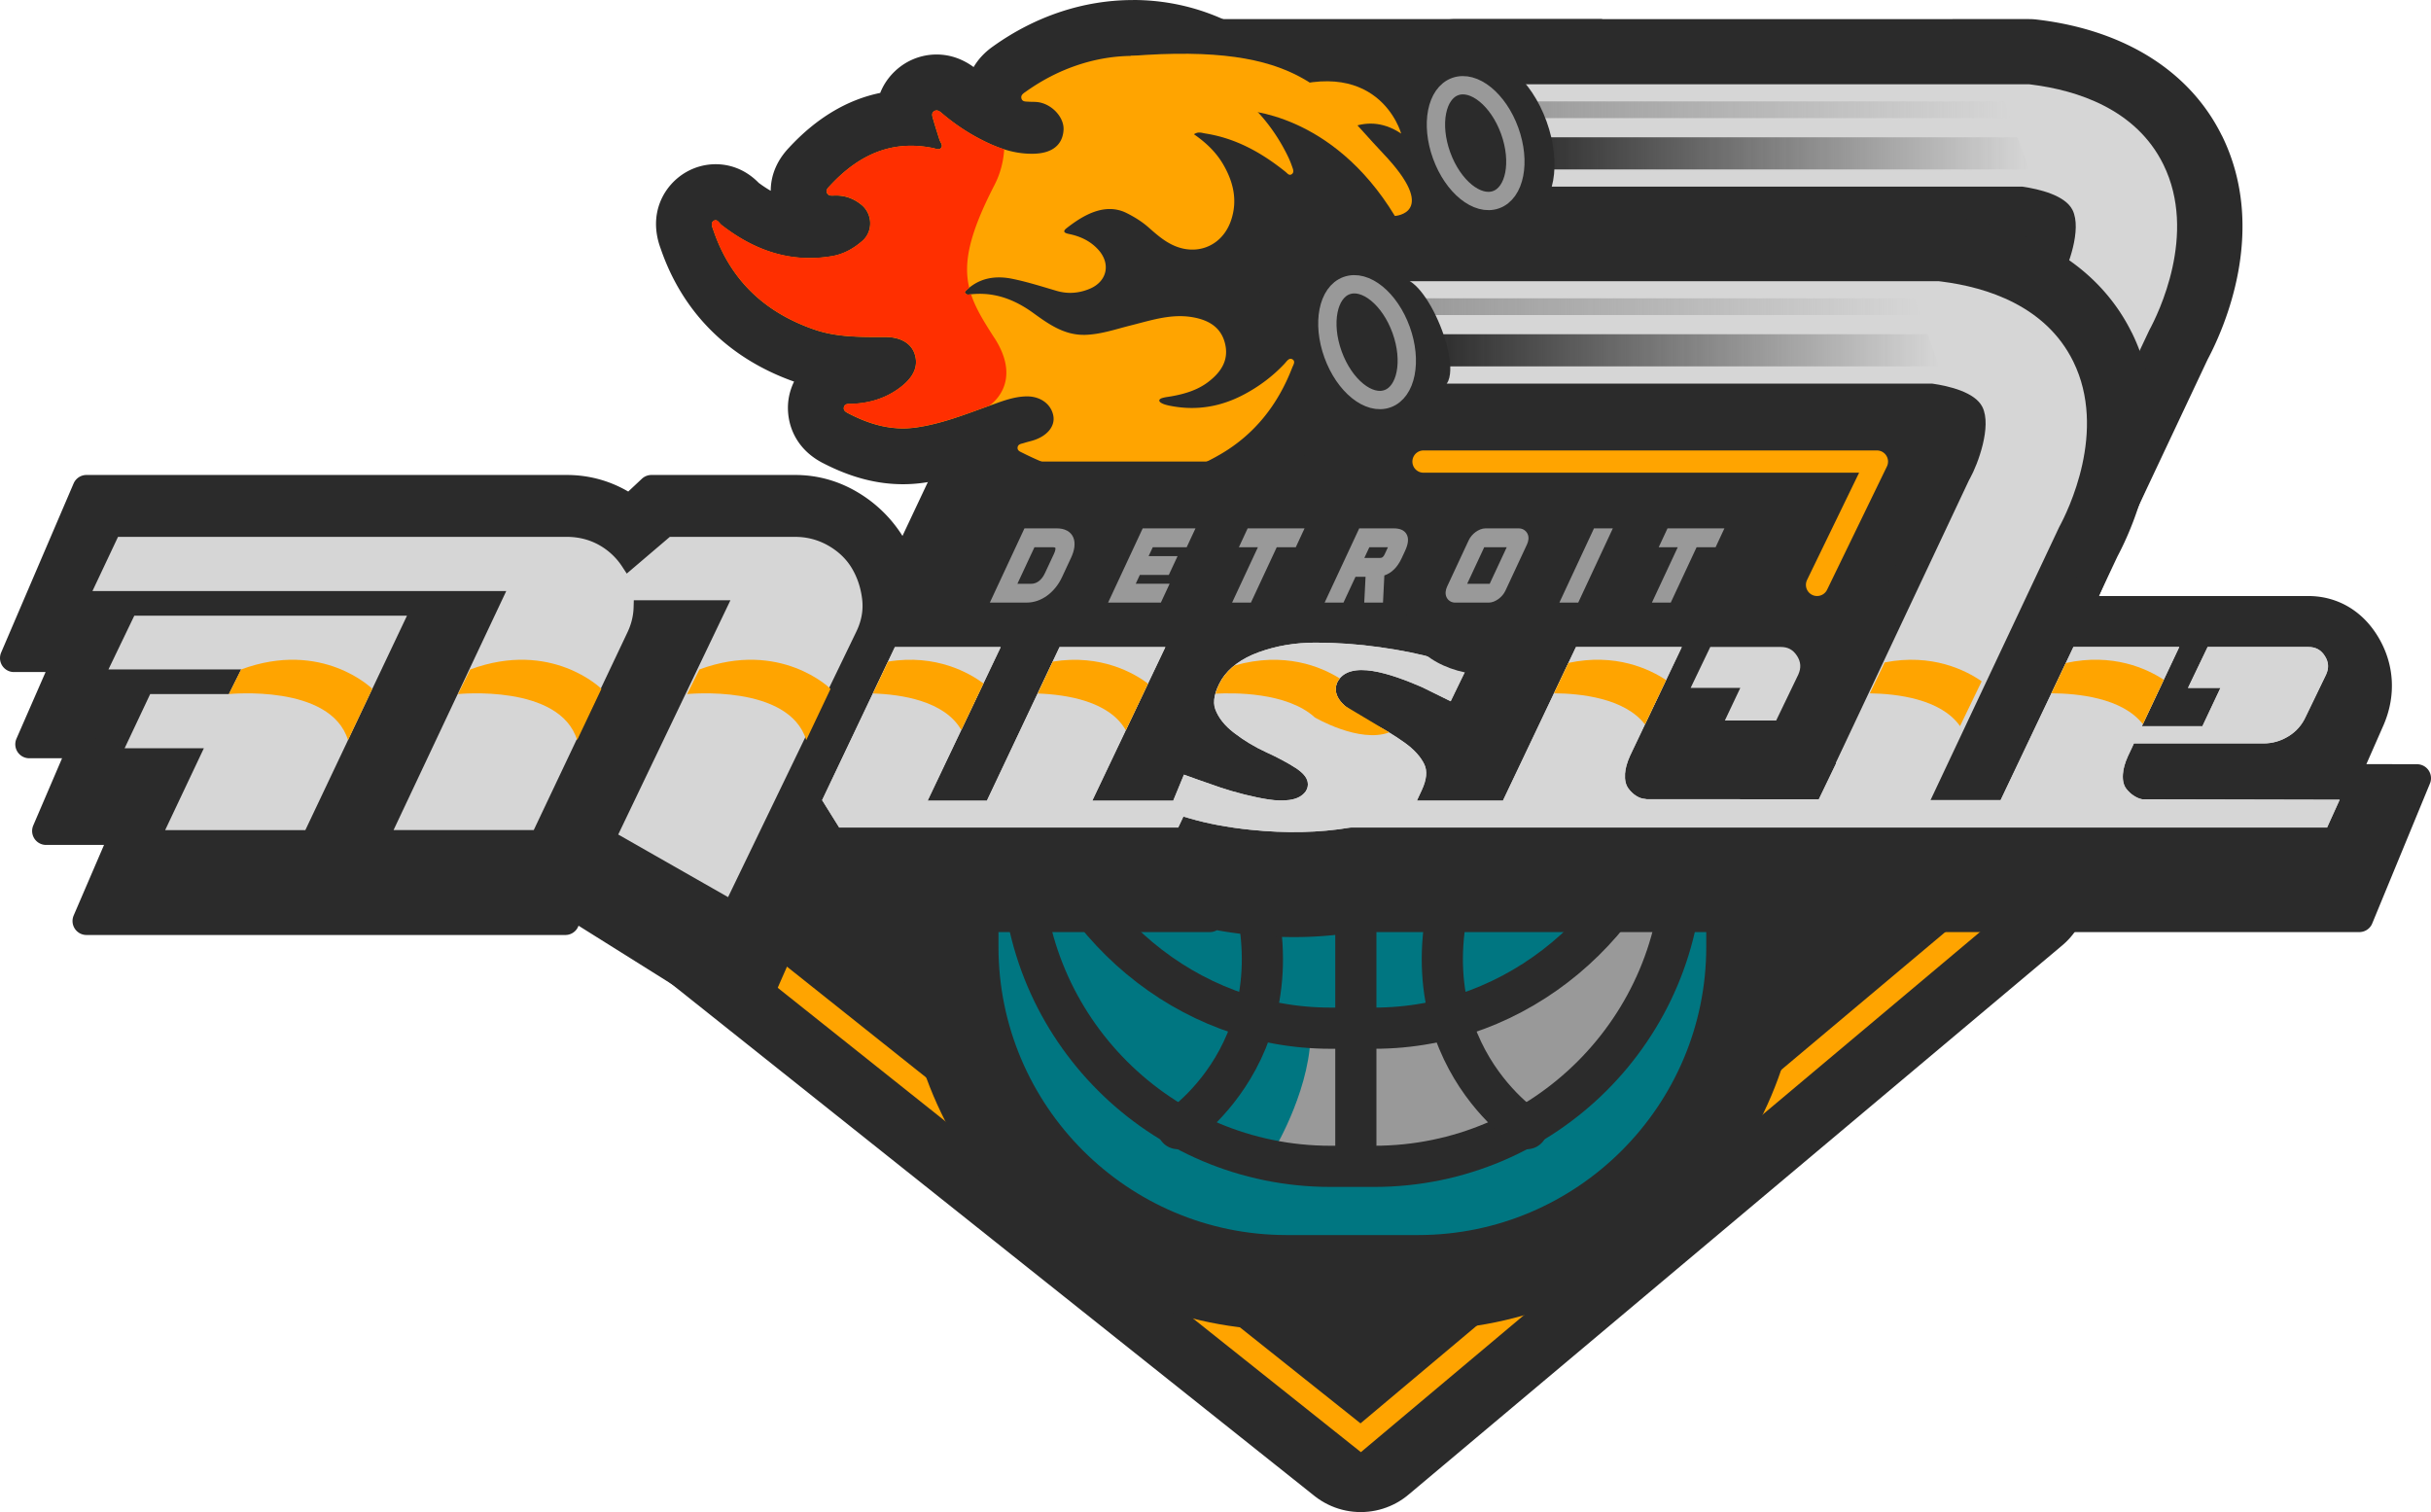 <svg xmlns="http://www.w3.org/2000/svg" xmlns:xlink="http://www.w3.org/1999/xlink" id="Layer_1" width="561.46" height="349.245" data-name="Layer 1" version="1.1"><defs id="defs765"><linearGradient id="linear-gradient" x1="366.02" x2="483.45" y1="157.63" y2="157.63" gradientUnits="userSpaceOnUse"><stop id="stop753" offset="0" stop-color="#999"/><stop id="stop755" offset="1" stop-color="#999" stop-opacity="0"/></linearGradient><linearGradient id="linear-gradient-2" x1="369.06" x2="487.79" y1="167.71" y2="167.71" gradientUnits="userSpaceOnUse"><stop id="stop758" offset=".01" stop-color="#2b2b2b"/><stop id="stop760" offset="1" stop-color="#2b2b2b" stop-opacity="0"/></linearGradient><linearGradient xlink:href="#linear-gradient" id="linear-gradient-3" x1="345.2" x2="462.63" y1="203.11" y2="203.11"/><linearGradient xlink:href="#linear-gradient-2" id="linear-gradient-4" x1="348.24" x2="466.97" y1="213.19" y2="213.19"/><linearGradient xlink:href="#linear-gradient" id="linearGradient8601" x1="366.02" x2="483.45" y1="157.63" y2="157.63" gradientUnits="userSpaceOnUse"/><linearGradient xlink:href="#linear-gradient-2" id="linearGradient8603" x1="369.06" x2="487.79" y1="167.71" y2="167.71" gradientUnits="userSpaceOnUse"/><style id="style751">.cls-2{stroke:#2b2b2b;stroke-linecap:round;stroke-linejoin:round}.cls-7{fill:#2b2b2b}.cls-13,.cls-14,.cls-16,.cls-7{stroke-width:0}.cls-18,.cls-2{stroke-width:9.51px;fill:none}.cls-18{stroke-miterlimit:10;stroke:#999;stroke-width:4.23px}.cls-13{fill:#d6d6d6}.cls-14{fill:#999}.cls-16{fill:#ffa400}</style></defs><g id="g900" transform="translate(-19.115 -132.28)"><path id="rect769" d="M262.89 136.69h126.25v106.56H262.89z" class="cls-7" style="fill:#2b2b2b;stroke-width:0"/><path id="path771" d="M532.27 163.6c-7.24-14.68-22.12-24.16-41.9-26.7l-.73-.09c-.64-.08-1.28-.12-1.92-.12H355.41a15.05 15.05 0 0 0-13.72 21.23l10.65 23.65c2.43 5.4 15.33 8.87 21.25 8.87h107.93c-.14.26-.28.52-.4.79l-30.8 65.38c-3.52 7.48-.35 16.4 7.1 19.98l21.16 10.15a15.054 15.054 0 0 0 11.55.61c3.78-1.34 6.86-4.14 8.57-7.77l30.28-64.27c3.79-7.13 14.03-29.96 3.3-51.72z" class="cls-7" style="fill:#2b2b2b;stroke-width:0"/><path id="path773" d="m485.08 273.17-21.16-10.15 30.8-65.38.22-.39c1.8-3.26 5.07-12.01 2.84-16.47-1.71-3.42-7.72-4.83-11.6-5.39H373.57l-10.65-23.65H487.7l.74.09c10.34 1.32 23.99 5.6 30.32 18.43 7.94 16.1-1.25 34.61-3.25 38.29l-30.45 64.63z" class="cls-13" style="fill:#d6d6d6;stroke-width:0"/><g id="g779"><path id="polygon775" d="M366.02 155.7h116.02l1.41 3.86H367.42z" style="fill:url(#linearGradient8601);stroke-width:0"/><path id="polygon777" d="M369.06 163.99h116.02l2.71 7.43H371.76z" style="fill:url(#linearGradient8603);stroke-width:0"/></g><path id="rect781" d="M313.6 205.04h41.89v28.45H313.6z" class="cls-7" style="fill:#2b2b2b;stroke-width:0"/><path id="path783" d="M511.45 209.08c-7.24-14.68-22.12-24.16-41.9-26.7l-.73-.09c-.64-.08-1.28-.12-1.92-.12H342.12a15.05 15.05 0 0 0-13.72 21.23l10.65 23.65c2.43 5.4 7.8 8.87 13.72 8.87H460.7c-.14.26-.28.52-.4.79l-30.8 65.38c-3.52 7.48-.35 16.4 7.1 19.98l21.16 10.15a15.054 15.054 0 0 0 11.55.61c3.78-1.34 6.86-4.14 8.57-7.77l30.28-64.27c3.79-7.13 14.03-29.96 3.3-51.72z" class="cls-7" style="fill:#2b2b2b;stroke-width:0"/><g id="g789"><path id="polygon785" d="M484.37 337.49H174.06l159.32 126.87z" style="fill:#2b2b2b;stroke:#2b2b2b;stroke-width:34.33px;stroke-linecap:round;stroke-linejoin:round"/><path id="polygon787" d="M484.37 337.49H174.06l159.32 126.87z" style="fill:#2b2b2b;stroke:#ffa400;stroke-width:5.15px;stroke-miterlimit:10"/></g><g id="g811"><g id="g795"><ellipse id="ellipse791" cx="331.82" cy="340.98" rx="96.2" ry="87.85" style="fill:#007681;stroke-width:0"/><path id="path793" d="M346.64 439.5h-30.37c-48.82 0-88.53-39.71-88.53-88.53v-21.44c0-48.82 39.71-88.53 88.53-88.53h30.37c48.82 0 88.53 39.71 88.53 88.53v21.44c0 48.82-39.71 88.53-88.53 88.53m-30.37-176.52c-36.7 0-66.55 29.86-66.55 66.56v21.44c0 36.7 29.86 66.56 66.55 66.56h30.37c36.7 0 66.55-29.86 66.55-66.56v-21.44c0-36.7-29.86-66.56-66.55-66.56z" class="cls-7" style="fill:#2b2b2b;stroke-width:0"/></g><path id="path797" d="M313.67 397.32s8.61-14.48 8.12-27.71c0 0 44.77 3.55 71.98-27.22l11.8-12.48v13.5s-1.65 41.12-49.96 55.66c0 0-24.91 3.09-41.95-1.74z" class="cls-14" style="fill:#999;stroke-width:0"/><g id="g809"><path id="path799" d="M336.51 401.67c39.27 0 71.23-31.95 71.23-71.23 0-39.27-31.95-71.23-71.23-71.23h-10.12c-39.27 0-71.23 31.95-71.23 71.23 0 39.27 31.95 71.23 71.23 71.23z" class="cls-2" style="fill:none;stroke:#2b2b2b;stroke-width:9.51px;stroke-linecap:round;stroke-linejoin:round"/><path id="path801" d="M405.57 312.99c-7.8-30.87-35.8-53.78-69.06-53.78h-10.12c-33.26 0-61.26 22.91-69.06 53.78 7.8 32.58 35.8 56.77 69.06 56.77h10.12c33.26 0 61.26-24.19 69.06-56.77" class="cls-2" style="fill:none;stroke:#2b2b2b;stroke-width:9.51px;stroke-linecap:round;stroke-linejoin:round"/><path id="path803" d="M291.14 392.95s32.18-20.77 13.94-65.02c-18.24-44.25-19.03-52.29-1.59-64.58" class="cls-2" style="fill:none;stroke:#2b2b2b;stroke-width:9.51px;stroke-linecap:round;stroke-linejoin:round"/><path id="path805" d="M371.77 392.95s-32.18-20.77-13.94-65.02c18.24-44.25 19.03-52.29 1.59-64.58" class="cls-2" style="fill:none;stroke:#2b2b2b;stroke-width:9.51px;stroke-linecap:round;stroke-linejoin:round"/><path id="line807" d="M332.26 259.21V400.6" class="cls-2" style="fill:none;stroke:#2b2b2b;stroke-width:9.51px;stroke-linecap:round;stroke-linejoin:round"/></g></g><path id="polygon813" d="M272.3 206.15h212.9v79.12H238.73z" class="cls-7" style="fill:#2b2b2b;stroke-width:0"/><path id="path815" d="M560.53 311.98a24.9 24.9 0 0 0 1.55-3.1l4.64-10.55.1-.25c2.33-5.67 1.94-11.65-1.1-16.84-3.04-5.2-7.84-8.07-13.51-8.07h-53.27l14.37-32.77h-50.09l-18.57 42.44c-.25-.55-.53-1.08-.84-1.6-3.04-5.2-7.81-8.07-13.41-8.07h-54.57l-5.14 11.89-5.66-3.68c-2.58-1.68-6.13-3.22-10.88-4.72-4.32-1.36-9.3-2.48-14.81-3.33-5.51-.85-11.01-1.28-16.35-1.28-6.04 0-11.8 1.08-17.13 3.23-.11.04-.22.09-.33.14l.97-2.25h-76.76c-.02-.3-.05-.59-.08-.89-.5-4.72-1.84-9.1-3.97-13.01a27.39 27.39 0 0 0-9.59-10.18c-4.1-2.57-8.58-3.88-13.34-3.88h-33.19l-4.99 4.68c-.56-.39-1.13-.77-1.71-1.12-3.92-2.36-8.25-3.56-12.88-3.56H39.08l-16.74 39.07h12.23l-8.7 19.91h12.47l-8.58 20.02h18.28l-8.95 20.8h110.6l1.57-3.65 41.03 25.72 11.88-27.06 2.54 4.32h91.83l.32-.74c2.57.52 5.22.94 7.87 1.24 8.86 1.02 17.43.85 25.25-.5h232.04l13.33-32.32-16.81-.04z" style="fill:#2b2b2b;stroke:#2b2b2b;stroke-width:6.45px;stroke-linecap:round;stroke-linejoin:round"/><path id="polygon817" d="m74.81 286.9-2.84 5.69H53.8l-5.9 12.51h18.3l-8.94 18.91h32.38l23.47-49.52H50.13l-5.97 12.41z" class="cls-13" style="fill:#d6d6d6;stroke-width:0"/><path id="path819" d="M218.24 270.72c-.31-2.66-1.12-5.09-2.41-7.24-1.26-2.1-3.09-3.85-5.43-5.19-2.34-1.33-4.9-2.01-7.63-2.01h-28.95l-9.95 8.48-1.07-1.63a15.175 15.175 0 0 0-5.44-5.03c-2.21-1.21-4.68-1.82-7.35-1.82H46.37l-5.9 12.51h95.57L110.01 324h32.38l21.6-45.58c.91-1.88 1.4-3.84 1.46-5.82l.05-1.67h22.31l-25.91 54.1 25.37 14.46 29.5-61.07c1.29-2.58 1.77-5.09 1.47-7.69z" class="cls-13" style="fill:#d6d6d6;stroke-width:0"/><path id="path821" d="M434.15 283.76c-.9-1.4-2.09-2.05-3.73-2.05h-16.3l-4.54 9.46h11.47l-3.56 7.52h11.85l5.11-10.61c.69-1.54.6-2.92-.3-4.33z" class="cls-13" style="fill:#d6d6d6;stroke-width:0"/><path id="path823" d="m513.92 316.89-.17-.03c-.56-.11-1.16-.37-1.82-.8-.63-.4-1.2-.93-1.69-1.55-.65-.82-.92-1.94-.82-3.42.08-1.23.46-2.59 1.16-4.15.23-.46.53-1.09.92-1.95l.46-1h29.88c2.13 0 4.04-.55 5.85-1.67 1.79-1.11 3.09-2.6 3.97-4.54l4.69-9.7c.69-1.53.6-2.91-.31-4.32-.9-1.4-2.12-2.05-3.84-2.05h-23.21l-4.54 9.46h7.5l-4.17 8.84H513.8l1.16-2.46c2.31-4.92 4.8-10.2 7.48-15.84h-24.45l-16.82 35.38h-17.62l31.44-65.17h-24.53l-31.27 64.97-39.76-.02-.5-.08c-.63-.04-1.28-.28-1.98-.73-.65-.42-1.23-.97-1.73-1.65-.63-.85-.88-1.97-.79-3.42.08-1.23.46-2.59 1.16-4.15 2.18-4.55 6.16-12.91 11.96-25.12H383.1l-16.87 35.48h-19.87l1.14-2.45c1.12-2.41 1.31-4.41.57-5.94-.85-1.76-2.38-3.44-4.54-4.99-2.32-1.66-4.7-3.1-7.08-4.28-2.58-1.27-4.74-2.61-6.42-3.97-3-2.42-2.57-4.63-2.05-5.74 2.79-5.35 12.54-1.88 19.63 1.19l6.55 3.23 3.59-7.4c-1.67-.78-3.94-1.58-6.78-2.4-3.81-1.09-8.26-2-13.23-2.69-4.98-.7-9.95-1.05-14.76-1.05-4.81 0-9.12.75-13.19 2.23-3.89 1.42-6.75 3.52-8.49 6.23-1.65 2.78-2.16 5.13-1.51 6.91.73 1.98 2.19 3.83 4.36 5.48 2.32 1.78 4.79 3.26 7.34 4.43 2.74 1.25 5.05 2.49 6.89 3.68 1.64 1.08 2.52 2.1 2.75 3.22.15.75 0 1.48-.42 2.13-.78 1.12-2.05 1.79-3.8 2.03-1.41.19-3.01.15-4.76-.11-1.63-.24-3.52-.63-5.6-1.15-2.08-.52-3.96-1.07-5.58-1.62-1.6-.54-3.26-1.12-5-1.74-1.62-.57-2.76-.98-3.41-1.23l-2.48 6.01h-18.69l16.88-35.48h-24.44l-16.78 35.48h-13.69l16.88-35.48H225.8l-16.81 35.36c.61.96 1.28 2.02 1.99 3.19.7 1.15 1.36 2.2 1.96 3.14h78.29l1.2-2.54 1.41.41c4.11 1.21 8.84 2.1 14.06 2.64 8.18.86 15.91.69 22.97-.49l.29-.02h225.41l2.91-6.42-45.59-.1z" class="cls-13" style="fill:#d6d6d6;stroke-width:0"/><path id="path825" d="m513.92 316.89-.17-.03c-.56-.11-1.16-.37-1.82-.8-.63-.4-1.2-.93-1.69-1.55-.65-.82-.92-1.94-.82-3.42.08-1.23.46-2.59 1.16-4.15.23-.46.53-1.09.92-1.95l.46-1h29.88c2.13 0 4.04-.55 5.85-1.67 1.79-1.11 3.09-2.6 3.97-4.54l4.69-9.7c.69-1.53.6-2.91-.31-4.32-.9-1.4-2.12-2.05-3.84-2.05h-23.21l-4.54 9.46h7.5l-4.17 8.84H513.8l1.16-2.46c2.31-4.92 4.8-10.2 7.48-15.84h-24.45l-16.82 35.38h-17.62l31.44-65.17h-24.53l-31.27 64.97-39.76-.02-.5-.08c-.63-.04-1.28-.28-1.98-.73-.65-.42-1.23-.97-1.73-1.65-.63-.85-.88-1.97-.79-3.42.08-1.23.46-2.59 1.16-4.15 2.18-4.55 6.16-12.91 11.96-25.12H383.1l-16.87 35.48h-19.87l1.14-2.45c1.12-2.41 1.31-4.41.57-5.94-.85-1.76-2.38-3.44-4.54-4.99-2.32-1.66-4.7-3.1-7.08-4.28-2.58-1.27-4.74-2.61-6.42-3.97-3-2.42-2.57-4.63-2.05-5.74 2.79-5.35 12.54-1.88 19.63 1.19l6.55 3.23 3.59-7.4c-1.67-.78-3.94-1.58-6.78-2.4-3.81-1.09-8.26-2-13.23-2.69-4.98-.7-9.95-1.05-14.76-1.05-4.81 0-9.12.75-13.19 2.23-3.89 1.42-6.75 3.52-8.49 6.23-1.65 2.78-2.16 5.13-1.51 6.91.73 1.98 2.19 3.83 4.36 5.48 2.32 1.78 4.79 3.26 7.34 4.43 2.74 1.25 5.05 2.49 6.89 3.68 1.64 1.08 2.52 2.1 2.75 3.22.15.75 0 1.48-.42 2.13-.78 1.12-2.05 1.79-3.8 2.03-1.41.19-3.01.15-4.76-.11-1.63-.24-3.52-.63-5.6-1.15-2.08-.52-3.96-1.07-5.58-1.62-1.6-.54-3.26-1.12-5-1.74-1.62-.57-2.76-.98-3.41-1.23l-2.48 6.01h-18.69l16.88-35.48h-24.44l-16.78 35.48h-13.69l16.88-35.48H225.8l-16.81 35.36c.61.96 1.28 2.02 1.99 3.19.7 1.15 1.36 2.2 1.96 3.14h78.29l1.2-2.54 1.41.41c4.11 1.21 8.84 2.1 14.06 2.64 8.18.86 15.91.69 22.97-.49l.29-.02h225.41l2.91-6.42-45.59-.1z" class="cls-13" style="fill:#d6d6d6;stroke-width:0"/><path id="path827" d="m464.26 318.66-21.16-10.15 30.8-65.38.22-.39c1.8-3.26 5.07-12.01 2.84-16.47-1.71-3.42-7.72-4.83-11.6-5.39H352.75l-10.65-23.65h124.78l.74.09c10.34 1.32 23.99 5.6 30.32 18.43 7.94 16.1-1.25 34.61-3.25 38.29l-30.45 64.63z" class="cls-13" style="fill:#d6d6d6;stroke-width:0"/><g id="g847"><path id="path829" d="M71.97 292.59s23.51-2.39 27.52 10.63l5.61-11.84s-11.53-11.42-30.29-4.48" class="cls-16" style="fill:#ffa400;stroke-width:0"/><path id="path831" d="M124.89 292.59s23.51-2.39 27.52 10.63l5.61-11.84s-11.53-11.42-30.29-4.48" class="cls-16" style="fill:#ffa400;stroke-width:0"/><path id="path833" d="M177.81 292.59s23.51-2.39 27.52 10.63l5.61-11.84s-11.53-11.42-30.29-4.48" class="cls-16" style="fill:#ffa400;stroke-width:0"/><path id="path835" d="m241.14 300.9 5.12-10.76c-3.09-2.31-10.86-6.89-22.04-5.05l-3.5 7.36c6.56.21 16.57 1.7 20.42 8.45" class="cls-16" style="fill:#ffa400;stroke-width:0"/><path id="path837" d="m279.14 300.96 5.13-10.78c-3.05-2.3-10.81-6.91-22.01-5.09l-3.48 7.37c6.58.23 16.56 1.74 20.36 8.51z" class="cls-16" style="fill:#ffa400;stroke-width:0"/><path id="path839" d="M329.84 295.38c-2.76-2.35-2.35-4.48-1.84-5.56.16-.31.35-.58.56-.83-4.3-2.7-12.8-6.3-24.35-2.99-1.16.94-2.13 1.98-2.88 3.15-.71 1.2-1.2 2.32-1.48 3.35 3.95-.22 16.5-.42 22.95 5.5 0 0 10.28 6.02 17.18 3.44" class="cls-16" style="fill:#ffa400;stroke-width:0"/><path id="path841" d="M399.04 299.62c1.37-2.87 2.99-6.29 4.88-10.26-3.82-2.54-11.69-6.3-22.56-3.97l-3.34 7.02c6.03.04 16.34 1.08 21.02 7.21" class="cls-16" style="fill:#ffa400;stroke-width:0"/><path id="path843" d="m471.8 300 5-10.36c-3.58-2.49-11.42-6.52-22.4-4.36l-3.43 7.14c6.21.09 16.41 1.27 20.84 7.58z" class="cls-16" style="fill:#ffa400;stroke-width:0"/><path id="path845" d="m496.23 285.43-3.32 6.98c5.99.03 16.38 1.02 21.12 7.14l.94-2.01c1.24-2.64 2.54-5.4 3.89-8.25-3.87-2.55-11.77-6.25-22.63-3.87z" class="cls-16" style="fill:#ffa400;stroke-width:0"/></g><ellipse id="ellipse849" cx="363.28" cy="275.25" class="cls-7" rx="19.32" ry="12.94" style="fill:#2b2b2b;stroke-width:0"/><g id="g855"><path id="polygon851" d="M345.2 201.18h116.02l1.41 3.86H346.6z" style="fill:url(#linear-gradient-3);stroke-width:0"/><path id="polygon853" d="M348.24 209.48h116.03l2.7 7.42H350.94z" style="fill:url(#linear-gradient-4);stroke-width:0"/></g><ellipse id="ellipse857" cx="346.55" cy="209.51" rx="3.63" ry="11.82" style="fill:#2b2b2b;stroke:#2b2b2b;stroke-width:3.86px;stroke-linecap:round;stroke-linejoin:round" transform="rotate(-22.21 346.497 209.492)"/><g id="_993ydq" data-name="993ydq"><g id="g863"><path id="path859" d="M279.43 249.7c-8.73 0-17.59-2.31-27.07-7.08-4.54-2.16-4.78-5.9-4.68-7.41.04-.52.17-1.53.69-2.64l-.87.32c-5 1.81-10.18 3.69-15.94 4.5-1.29.18-2.61.28-3.91.28-5.01 0-10.06-1.35-15.44-4.13-5.23-2.68-4.79-7.12-4.54-8.42.55-2.78 2.9-6.03 7.74-6.03h.21c3.05-.12 5.47-.92 7.57-2.54h-1.72c-5.48 0-10.86-.16-16.42-2.08-13.62-4.7-22.8-13.77-27.28-26.95l-.05-.13c-2.29-6.27 2.14-9.21 3.05-9.74a7.26 7.26 0 0 1 3.62-.98c3.09 0 4.94 1.89 5.67 2.7 5.34 4.06 10.59 6.03 16.05 6.03 1.33 0 2.71-.12 4.09-.35.89-.15 1.77-.52 2.66-1.11-.22-.06-.42-.07-.61-.07h-.21c-.23.01-.47.02-.71.02-2.99 0-5.57-1.5-6.89-4.02-.59-1.12-2.21-5.07 1.58-9.04l.07-.07c6.53-7.05 13.9-10.83 21.94-11.25-.41-4.64 2.99-6.81 3.75-7.24 1.12-.63 2.39-.96 3.65-.96 2.87 0 4.76 1.61 5.47 2.22a41.04 41.04 0 0 0 7.38 5.02c.7.37 1.37.7 2.01.99a7.7 7.7 0 0 1-1.52-2.98c-.38-1.51-.8-5.34 3.44-8.32l.08-.06c8.67-6.19 18.53-9.46 28.52-9.46 10.52 0 20.48 3.64 28.8 10.53 5.44 4.5 9.76 10.05 12.86 16.49.53 1.09.92 2.17 1.25 3.09 1.76 4.99-1.19 7.87-2.13 8.63-1.32 1.07-2.88 1.63-4.53 1.63-2.82 0-4.58-1.62-5.19-2.19-.49-.39-.97-.76-1.44-1.12.46 3.12.2 6.22-.8 9.26-2.25 6.88-8.18 11.33-15.11 11.33-2.56 0-5.09-.6-7.52-1.78-2.76-1.34-4.84-3.17-6.68-4.78l-.2-.17c.87 2.17 1.09 4.5.59 6.77-.39 1.79-1.2 3.43-2.36 4.83.12-.03.24-.06.37-.09.65-.16 1.3-.33 1.94-.5 3.26-.86 6.96-1.83 10.98-1.83 1.49 0 2.95.13 4.36.4 9.12 1.71 11.71 7.87 12.44 11.39.22 1.04.35 2.2.3 3.44.84-.71 1.63-1.46 2.37-2.25l.02-.03c.65-.77 2.62-3.11 6.06-3.11 1.28 0 2.54.35 3.67 1 2.14 1.25 5.11 4.75 2.68 9.93l-.02.05c-3.92 10.1-10.34 17.83-19.08 22.98-7.94 4.68-16.35 7.05-25 7.05z" class="cls-16" style="fill:#ffa400;stroke-width:0"/><path id="path861" d="M280.8 145.2c8.66 0 17.26 2.91 24.69 9.05 4.79 3.97 8.48 8.74 11.16 14.31.38.79.69 1.62.98 2.45.17.48.36 1.07-.11 1.45-.17.14-.33.19-.47.19-.4 0-.71-.42-1.02-.67-5.47-4.4-11.43-7.75-18.48-8.86-.47-.07-.94-.23-1.44-.23-.39 0-.8.1-1.24.4 2.8 1.94 5.16 4.18 6.82 7.08 2.29 3.99 3.27 8.17 1.79 12.68-1.43 4.37-4.96 6.88-8.97 6.88-1.52 0-3.12-.36-4.69-1.13-2.08-1.01-3.78-2.54-5.49-4.04-1.51-1.32-3.2-2.36-4.97-3.25a8.63 8.63 0 0 0-3.96-.95c-3.61 0-7.08 2.17-9.97 4.44-1.05.83-.31 1.14.57 1.32 2.58.53 4.86 1.57 6.7 3.55 3.01 3.23 2.19 7.42-1.95 9.13-1.45.6-2.94.92-4.46.92-1.02 0-2.05-.15-3.1-.45-3.45-1.01-6.9-2.12-10.42-2.82-1-.2-1.98-.3-2.93-.3-2.94 0-5.65.99-7.91 3.35.2.51.49.62.78.62.14 0 .29-.03.42-.04.78-.1 1.54-.14 2.28-.14 4.56 0 8.62 1.72 12.36 4.44 3.52 2.55 7.04 5.04 11.61 5.04h.34c3.65-.1 7.07-1.31 10.56-2.18 3.76-.94 7.48-2.14 11.36-2.14 1.04 0 2.1.09 3.17.29 3.71.7 6.5 2.47 7.31 6.36.77 3.72-1.14 6.38-3.9 8.51-2.51 1.93-5.47 2.8-8.54 3.35-.72.13-1.47.19-2.16.41-.83.26-.88.77-.1 1.18.51.27 1.1.43 1.67.55 1.79.37 3.55.56 5.29.56 4.16 0 8.16-1.06 12.01-3.1 3.54-1.87 6.7-4.24 9.44-7.17.38-.41.81-1.09 1.37-1.09.13 0 .26.04.41.12.81.48.17 1.35-.07 1.98-3.26 8.43-8.57 15.25-16.38 19.85-7.23 4.26-14.48 6.16-21.72 6.16-8.07 0-16.13-2.35-24.17-6.39-.51-.26-1.19-.48-1.14-1.19.06-.85.88-.89 1.48-1.08.84-.28 1.71-.44 2.54-.74 2.96-1.06 4.61-3.19 4.26-5.43-.43-2.7-2.88-4.6-6.07-4.6h-.07c-3.08.03-5.89 1.19-8.73 2.2-5.54 1.98-10.99 4.16-16.88 4.99-1.02.14-2.02.21-3.01.21-4.41 0-8.51-1.36-12.48-3.41-.58-.3-1.32-.64-1.16-1.43.15-.79.79-.82 1.4-.82H215.82c4.23-.16 8.09-1.35 11.45-3.99 2.97-2.34 4-4.86 3.07-7.6-.82-2.41-3.24-3.86-6.81-3.86H221.47c-4.83 0-9.64-.11-14.31-1.73-11.42-3.95-19.36-11.4-23.28-22.93-.25-.74-.74-1.7.12-2.2a.74.74 0 0 1 .38-.11c.56 0 .93.75 1.38 1.1 6.15 4.77 12.84 7.64 20.33 7.64 1.68 0 3.4-.14 5.17-.44 2.68-.45 5-1.76 7.02-3.52 2.52-2.2 2.38-6.24-.22-8.35-1.7-1.38-3.62-2.13-5.82-2.13h-.3c-.2 0-.41.02-.62.02-.47 0-.93-.08-1.18-.57-.38-.73.23-1.24.66-1.72 5.28-5.7 11.35-9.23 18.72-9.23 1.64 0 3.35.18 5.13.54.37.08.79.26 1.17.26.26 0 .49-.09.68-.35.43-.62-.22-1.23-.41-1.84-.51-1.61-1.03-3.22-1.49-4.84-.18-.62-.43-1.37.31-1.79.18-.1.34-.14.51-.14.48 0 .91.36 1.27.67 2.64 2.25 5.48 4.19 8.55 5.81 3.82 2.02 7.74 3.52 12.11 3.52.3 0 .61 0 .92-.02 3.9-.19 6.26-2.05 6.48-5.46.19-2.96-2.78-6.12-6.1-6.46-.66-.07-1.32-.03-1.98-.08-.64-.05-1.44.06-1.65-.77-.2-.78.49-1.18 1.02-1.55 7.56-5.4 16.19-8.26 24.77-8.26m-.01-12.9c-11.34 0-22.5 3.69-32.27 10.66l-.03.02c-2.03 1.42-3.5 3.07-4.52 4.8-2.63-1.92-5.51-2.9-8.56-2.9-2.36 0-4.71.61-6.79 1.77-2.48 1.39-4.94 3.81-6.22 7.1-7.7 1.59-14.76 5.83-21.07 12.65-3.06 3.22-4.21 6.74-4.22 9.96-.91-.52-1.82-1.13-2.76-1.82-3.49-3.55-7.31-4.32-9.97-4.32-2.39 0-4.76.64-6.85 1.85-5.04 2.92-8.82 9.47-5.88 17.53l.02.05c5.05 14.79 15.7 25.42 30.83 30.78-.55 1.12-.94 2.29-1.17 3.46-.93 4.75.56 11.62 7.86 15.37l.05.02c6.32 3.26 12.34 4.85 18.4 4.85 1.6 0 3.22-.11 4.81-.34 3.54-.5 6.87-1.36 10-2.33 1.24 2.71 3.47 5.26 7.06 6.97l-.06-.03c10.25 5.15 20.34 7.76 29.97 7.76 9.63 0 19.33-2.67 28.27-7.95 9.96-5.87 17.27-14.62 21.74-26.01 3.71-8.11-.15-15.05-5.33-18.08a13.699 13.699 0 0 0-6.93-1.89c-1.36 0-3.01.2-4.77.86-1.09-1.91-2.48-3.6-4.14-5.04 3.38-2.71 6-6.47 7.47-10.97.16-.48.31-1 .45-1.53.29.02.57.03.84.03 3.09 0 6.14-1.09 8.59-3.06 3.67-2.96 6.69-8.67 4.17-15.81-.41-1.15-.88-2.4-1.51-3.73-3.5-7.29-8.4-13.57-14.56-18.67-9.5-7.86-20.88-12.02-32.92-12.02z" class="cls-7" style="fill:#2b2b2b;stroke-width:0"/></g></g><path id="polygon866" d="M235.64 238.89h212.68v34.23H219.51z" class="cls-7" style="fill:#2b2b2b;stroke-width:0"/><g id="g882"><path id="path868" d="M265.5 254.82c-.62-.33-1.39-.5-2.28-.5h-7.5l-7.99 17.14h8.53c.84 0 1.67-.15 2.48-.43.79-.28 1.54-.68 2.25-1.2.69-.51 1.34-1.13 1.92-1.85.58-.71 1.07-1.51 1.48-2.38l2.09-4.48c.42-.89.67-1.73.77-2.49.1-.84.02-1.59-.25-2.22-.3-.69-.79-1.22-1.48-1.59zm-3.28 3.85c.35 0 .52.06.57.09.06.03.06.04.07.06.01.03.05.14.01.38-.04.27-.15.61-.33.99l-2.09 4.47c-.38.82-.87 1.45-1.44 1.87-.54.4-1.12.59-1.77.59h-3.15l3.94-8.45h4.18z" class="cls-14" style="fill:#999;stroke-width:0"/><path id="polygon870" d="M289.25 267.11h-7.83l.95-2.04h6.69l2.03-4.35h-6.69l.96-2.05h7.83l2.03-4.35h-12.19l-7.99 17.14h12.19z" class="cls-14" style="fill:#999;stroke-width:0"/><path id="polygon872" d="M303.68 271.46h4.35l5.96-12.79h4.4l2.02-4.35h-13.14l-2.02 4.35h4.39z" class="cls-14" style="fill:#999;stroke-width:0"/><path id="path874" d="M341.07 254.32h-8.03l-7.99 17.14h4.35l2.78-5.96h2.32l-.3 5.96h4.33l.31-6.27c1.68-.56 3.02-1.89 3.99-3.96l.79-1.7c.8-1.72.9-3.02.29-3.97-.52-.82-1.48-1.24-2.85-1.24zm-1.41 4.38-.69 1.49c-.24.52-.45.73-.56.8-.15.11-.35.16-.62.16h-3.57l1.16-2.48h4.3s0 .02-.01.03z" class="cls-14" style="fill:#999;stroke-width:0"/><path id="path876" d="M371.1 254.66c-.36-.23-.78-.34-1.25-.34h-7.64c-.4 0-.81.08-1.23.25-.37.15-.73.35-1.06.59-.33.24-.64.53-.92.86-.28.33-.52.7-.69 1.08l-4.97 10.66c-.19.41-.3.81-.34 1.2-.04.44.02.85.18 1.21.17.4.46.74.84.97.36.22.77.33 1.24.33h7.64c.4 0 .81-.08 1.22-.24.37-.15.73-.35 1.08-.6.33-.24.64-.53.92-.86.28-.34.52-.7.69-1.07l4.97-10.66c.19-.41.3-.81.34-1.2.04-.45-.02-.86-.19-1.22-.17-.39-.45-.71-.81-.94zm-3.99 4.01-3.94 8.45h-5.2l3.94-8.45z" class="cls-14" style="fill:#999;stroke-width:0"/><path id="polygon878" d="M391.61 254.32h-4.35l-7.99 17.14h4.35z" class="cls-14" style="fill:#999;stroke-width:0"/><path id="polygon880" d="m406.61 258.67-5.97 12.79h4.35l5.97-12.79h4.39l2.03-4.35h-13.14l-2.03 4.35z" class="cls-14" style="fill:#999;stroke-width:0"/></g><path id="path884" d="M248.78 210.34c-2.39-3.72-4.32-6.81-5.39-10.08-.09 0-.17 0-.25.02-.4.05-.91.19-1.2-.58.33-.35.68-.65 1.03-.94-1.37-5.7-.08-12.28 5.82-23.73 1.39-2.69 2.07-5.48 2.26-8.27-1.98-.63-3.9-1.49-5.79-2.49a46.841 46.841 0 0 1-8.55-5.81c-.49-.42-1.09-.92-1.78-.54-.74.41-.49 1.17-.31 1.79.46 1.62.98 3.23 1.49 4.84.19.61.85 1.22.41 1.84-.46.66-1.23.22-1.85.09-9.74-2.01-17.39 1.71-23.85 8.68-.44.47-1.05.99-.66 1.72.37.7 1.16.56 1.79.54 2.32-.07 4.34.69 6.12 2.13 2.6 2.11 2.75 6.14.22 8.35-2.02 1.76-4.34 3.07-7.02 3.52-9.63 1.63-17.97-1.35-25.5-7.19-.55-.42-.99-1.44-1.77-.99-.86.5-.37 1.46-.12 2.2 3.92 11.53 11.86 18.99 23.28 22.93 5.33 1.84 10.84 1.73 16.37 1.72 3.57 0 6 1.45 6.82 3.86.94 2.74-.09 5.26-3.07 7.6-3.36 2.65-7.22 3.83-11.45 3.99-.7.03-1.62-.14-1.81.82-.15.79.59 1.13 1.16 1.43 4.86 2.51 9.91 3.99 15.49 3.2 5.89-.83 11.34-3.01 16.88-4.99 0 0 8.09-5.03 1.24-15.67z" style="fill:#ff2f00;stroke-width:0"/><ellipse id="ellipse886" cx="365.95" cy="164.08" class="cls-7" rx="11.01" ry="18.91" style="fill:#2b2b2b;stroke-width:0" transform="rotate(-19.91 365.897 164.062)"/><path id="path888" d="M340.96 147.54s-5.69 23.55 5.59 38.6c11.28 15.05 13.07-3.97 13.07-3.97" class="cls-7" style="fill:#2b2b2b;stroke-width:0"/><path id="polyline890" d="m438.78 267.37 13.82-28.48H347.89" style="fill:none;stroke:#ffa400;stroke-width:5.15px;stroke-linecap:round;stroke-linejoin:round"/><path id="path892" d="M306.28 157.78s20.4.32 34.99 24.38c0 0 10.44-.6-2.73-14.46-13.17-13.86-18.34-25.65-58.39-22.49" class="cls-16" style="fill:#ffa400;stroke-width:0"/><path id="path894" d="M326.43 164.79s7.35-7.68 16.3-1.65c0 0-5.31-19.57-31.08-8.91" class="cls-16" style="fill:#ffa400;stroke-width:0"/><ellipse id="ellipse896" cx="334.85" cy="211.33" class="cls-18" rx="8.36" ry="13.89" style="fill:none;stroke:#999;stroke-width:4.23px;stroke-miterlimit:10" transform="rotate(-19.91 334.787 211.311)"/><ellipse id="ellipse898" cx="359.93" cy="165.36" class="cls-18" rx="8.36" ry="13.89" style="fill:none;stroke:#999;stroke-width:4.23px;stroke-miterlimit:10" transform="rotate(-19.91 359.856 165.35)"/></g></svg>